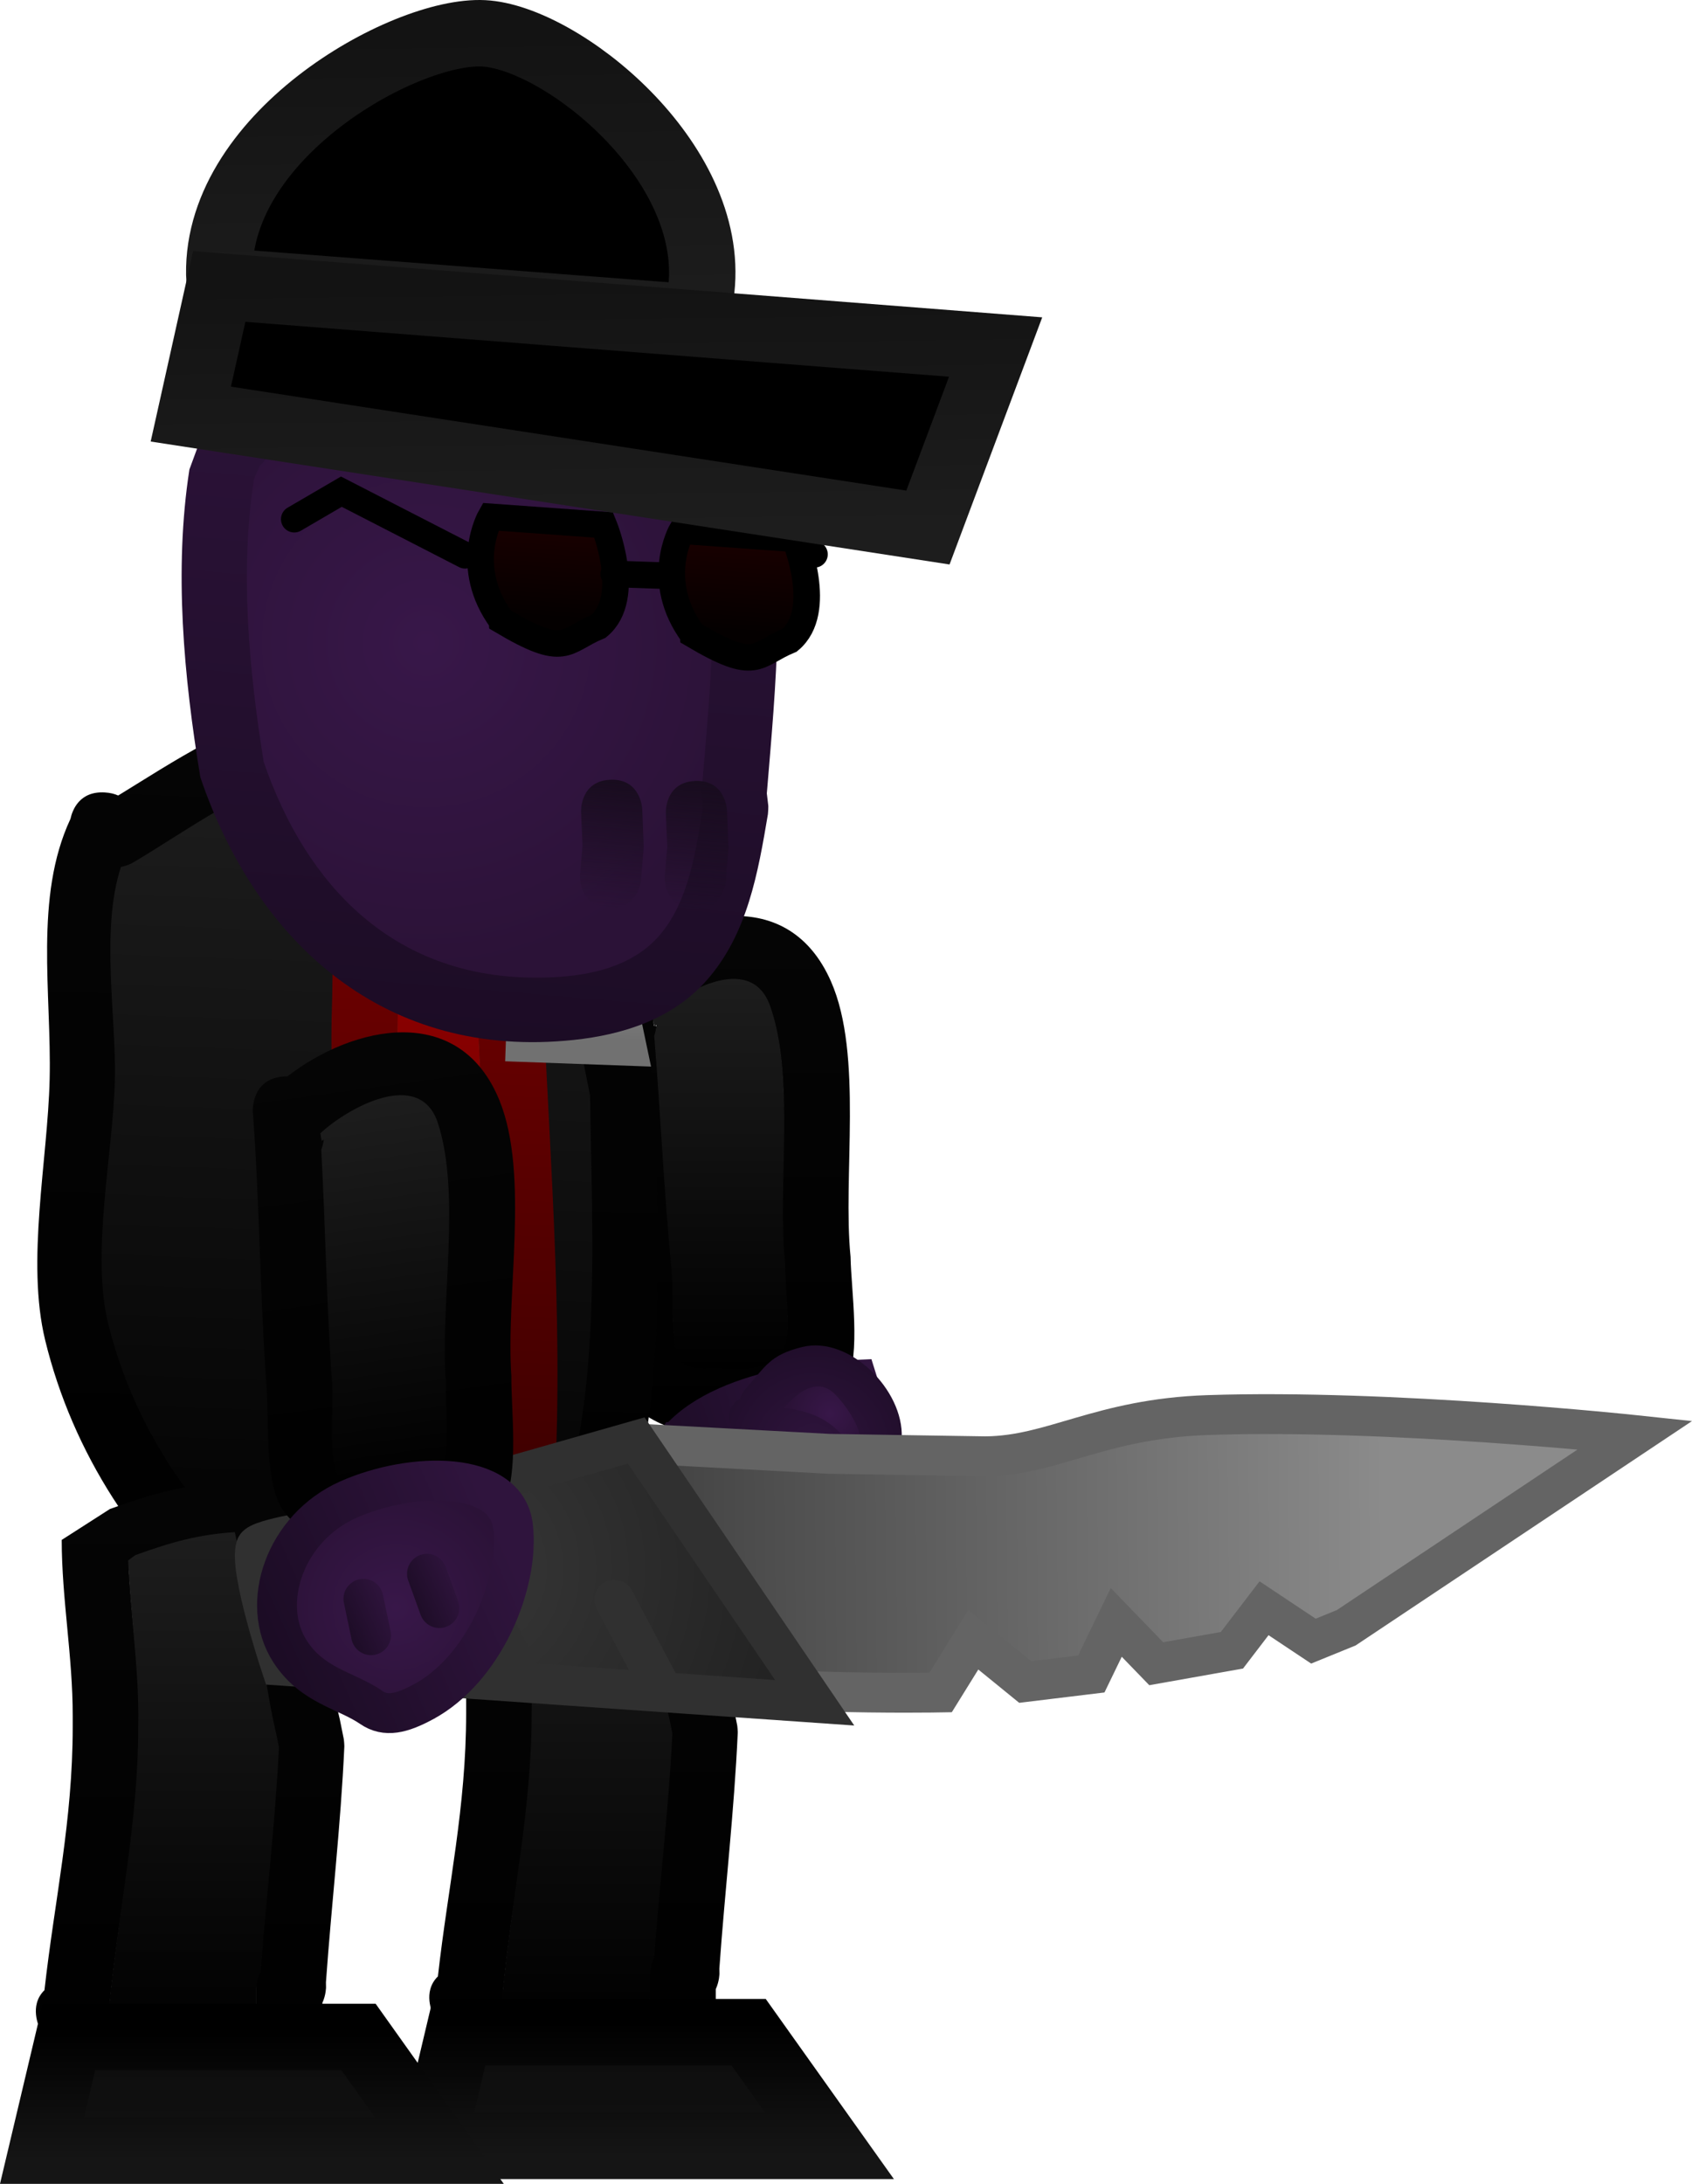 <svg version="1.1" xmlns="http://www.w3.org/2000/svg" xmlns:xlink="http://www.w3.org/1999/xlink" width="63.695" height="82.161" viewBox="0,0,63.695,82.161"><defs><linearGradient x1="333.04" y1="149.756" x2="333.04" y2="169.376" gradientUnits="userSpaceOnUse" id="color-1"><stop offset="0" stop-color="#050505"/><stop offset="1" stop-color="#000000"/></linearGradient><linearGradient x1="333.071" y1="152.123" x2="333.071" y2="166.794" gradientUnits="userSpaceOnUse" id="color-2"><stop offset="0" stop-color="#1d1d1d"/><stop offset="1" stop-color="#000000"/></linearGradient><radialGradient cx="335.043" cy="171.682" r="3.864" gradientUnits="userSpaceOnUse" id="color-3"><stop offset="0" stop-color="#381749"/><stop offset="1" stop-color="#2b1237"/></radialGradient><linearGradient x1="338.731" y1="170.528" x2="331.355" y2="172.836" gradientUnits="userSpaceOnUse" id="color-4"><stop offset="0" stop-color="#2f143d"/><stop offset="1" stop-color="#1c0c25"/></linearGradient><radialGradient cx="336.578" cy="169.798" r="5.062" gradientUnits="userSpaceOnUse" id="color-5"><stop offset="0" stop-color="#2f143d"/><stop offset="1" stop-color="#1c0c25"/></radialGradient><radialGradient cx="333.375" cy="174.168" r="0.966" gradientUnits="userSpaceOnUse" id="color-6"><stop offset="0" stop-color="#381749"/><stop offset="1" stop-color="#2b1237"/></radialGradient><radialGradient cx="335.904" cy="173.537" r="1.125" gradientUnits="userSpaceOnUse" id="color-7"><stop offset="0" stop-color="#381749"/><stop offset="1" stop-color="#2b1237"/></radialGradient><radialGradient cx="338.77" cy="172.961" r="0.759" gradientUnits="userSpaceOnUse" id="color-8"><stop offset="0" stop-color="#381749"/><stop offset="1" stop-color="#2b1237"/></radialGradient><radialGradient cx="337.207" cy="168.479" r="1.587" gradientUnits="userSpaceOnUse" id="color-9"><stop offset="0" stop-color="#381749"/><stop offset="1" stop-color="#2b1237"/></radialGradient><linearGradient x1="327.92" y1="169.658" x2="327.92" y2="194.255" gradientUnits="userSpaceOnUse" id="color-10"><stop offset="0" stop-color="#050505"/><stop offset="1" stop-color="#000000"/></linearGradient><linearGradient x1="328.066" y1="172.419" x2="328.066" y2="191.905" gradientUnits="userSpaceOnUse" id="color-11"><stop offset="0" stop-color="#1d1d1d"/><stop offset="1" stop-color="#000000"/></linearGradient><linearGradient x1="331.729" y1="191.387" x2="331.729" y2="196.387" gradientUnits="userSpaceOnUse" id="color-12"><stop offset="0" stop-color="#0d0d0d"/><stop offset="1" stop-color="#111111"/></linearGradient><linearGradient x1="331.729" y1="191.387" x2="331.729" y2="196.387" gradientUnits="userSpaceOnUse" id="color-13"><stop offset="0" stop-color="#000000"/><stop offset="1" stop-color="#151515"/></linearGradient><linearGradient x1="319.784" y1="141.735" x2="318.419" y2="179.322" gradientUnits="userSpaceOnUse" id="color-14"><stop offset="0" stop-color="#050505"/><stop offset="1" stop-color="#000000"/></linearGradient><linearGradient x1="319.647" y1="144.19" x2="318.459" y2="176.913" gradientUnits="userSpaceOnUse" id="color-15"><stop offset="0" stop-color="#1d1d1d"/><stop offset="1" stop-color="#000000"/></linearGradient><linearGradient x1="323.238" y1="146.919" x2="322.21" y2="175.245" gradientUnits="userSpaceOnUse" id="color-16"><stop offset="0" stop-color="#5ca05c"/><stop offset="1" stop-color="#498049"/></linearGradient><linearGradient x1="323.38" y1="144.49" x2="322.179" y2="177.56" gradientUnits="userSpaceOnUse" id="color-17"><stop offset="0" stop-color="#7b0000"/><stop offset="1" stop-color="#2f0000"/></linearGradient><linearGradient x1="323.238" y1="146.919" x2="322.21" y2="175.245" gradientUnits="userSpaceOnUse" id="color-18"><stop offset="0" stop-color="#990000"/><stop offset="1" stop-color="#510000"/></linearGradient><linearGradient x1="328.344" y1="151.877" x2="328.253" y2="154.375" gradientUnits="userSpaceOnUse" id="color-19"><stop offset="0" stop-color="#ababab"/><stop offset="1" stop-color="#7f7f7f"/></linearGradient><linearGradient x1="328.344" y1="151.877" x2="328.253" y2="154.375" gradientUnits="userSpaceOnUse" id="color-20"><stop offset="0" stop-color="#888888"/><stop offset="1" stop-color="#717171"/></linearGradient><linearGradient x1="313.109" y1="171.016" x2="313.109" y2="194.774" gradientUnits="userSpaceOnUse" id="color-21"><stop offset="0" stop-color="#050505"/><stop offset="1" stop-color="#000000"/></linearGradient><linearGradient x1="313.255" y1="172.938" x2="313.255" y2="192.424" gradientUnits="userSpaceOnUse" id="color-22"><stop offset="0" stop-color="#1d1d1d"/><stop offset="1" stop-color="#000000"/></linearGradient><linearGradient x1="317.043" y1="191.568" x2="317.043" y2="196.568" gradientUnits="userSpaceOnUse" id="color-23"><stop offset="0" stop-color="#0d0d0d"/><stop offset="1" stop-color="#111111"/></linearGradient><linearGradient x1="317.043" y1="191.568" x2="317.043" y2="196.568" gradientUnits="userSpaceOnUse" id="color-24"><stop offset="0" stop-color="#000000"/><stop offset="1" stop-color="#151515"/></linearGradient><linearGradient x1="325.171" y1="124.722" x2="322.71" y2="154.275" gradientUnits="userSpaceOnUse" id="color-25"><stop offset="0" stop-color="#2f143d"/><stop offset="1" stop-color="#1c0c25"/></linearGradient><radialGradient cx="322.001" cy="139.48" r="12.387" gradientUnits="userSpaceOnUse" id="color-26"><stop offset="0" stop-color="#381749"/><stop offset="1" stop-color="#2b1237"/></radialGradient><linearGradient x1="329.16" y1="144.637" x2="328.759" y2="149.442" gradientUnits="userSpaceOnUse" id="color-27"><stop offset="0" stop-color="#180c1e"/><stop offset="1" stop-color="#180c1e" stop-opacity="0"/></linearGradient><linearGradient x1="332.35" y1="144.683" x2="331.95" y2="149.488" gradientUnits="userSpaceOnUse" id="color-28"><stop offset="0" stop-color="#180c1e"/><stop offset="1" stop-color="#180c1e" stop-opacity="0"/></linearGradient><linearGradient x1="325.075" y1="134.786" x2="324.816" y2="138.39" gradientUnits="userSpaceOnUse" id="color-29"><stop offset="0" stop-color="#1a0000"/><stop offset="1" stop-color="#040000"/></linearGradient><linearGradient x1="332.271" y1="135.308" x2="332.011" y2="138.911" gradientUnits="userSpaceOnUse" id="color-30"><stop offset="0" stop-color="#1a0000"/><stop offset="1" stop-color="#040000"/></linearGradient><linearGradient x1="323.19" y1="116.554" x2="323.32" y2="127.362" gradientUnits="userSpaceOnUse" id="color-31"><stop offset="0" stop-color="#131313"/><stop offset="1" stop-color="#1d1d1d"/></linearGradient><linearGradient x1="328.241" y1="125.904" x2="328.353" y2="135.292" gradientUnits="userSpaceOnUse" id="color-32"><stop offset="0" stop-color="#131313"/><stop offset="1" stop-color="#1d1d1d"/></linearGradient><linearGradient x1="330.008" y1="173.927" x2="358.092" y2="173.686" gradientUnits="userSpaceOnUse" id="color-33"><stop offset="0" stop-color="#414141"/><stop offset="1" stop-color="#8b8b8b"/></linearGradient><radialGradient cx="323.175" cy="174.323" r="14.11" gradientUnits="userSpaceOnUse" id="color-34"><stop offset="0" stop-color="#373737"/><stop offset="1" stop-color="#202020"/></radialGradient><linearGradient x1="319.266" y1="154.341" x2="321.928" y2="173.649" gradientUnits="userSpaceOnUse" id="color-35"><stop offset="0" stop-color="#050505"/><stop offset="1" stop-color="#000000"/></linearGradient><linearGradient x1="319.536" y1="156.685" x2="321.527" y2="171.131" gradientUnits="userSpaceOnUse" id="color-36"><stop offset="0" stop-color="#1d1d1d"/><stop offset="1" stop-color="#000000"/></linearGradient><radialGradient cx="320.86" cy="175.758" r="4.743" gradientUnits="userSpaceOnUse" id="color-37"><stop offset="0" stop-color="#381749"/><stop offset="1" stop-color="#2b1237"/></radialGradient><linearGradient x1="325.194" y1="173.831" x2="316.526" y2="177.685" gradientUnits="userSpaceOnUse" id="color-38"><stop offset="0" stop-color="#2f143d"/><stop offset="1" stop-color="#1c0c25"/></linearGradient><linearGradient x1="323.19" y1="174.735" x2="321.329" y2="175.562" gradientUnits="userSpaceOnUse" id="color-39"><stop offset="0" stop-color="#2f143d"/><stop offset="1" stop-color="#1c0c25"/></linearGradient><linearGradient x1="320.709" y1="175.716" x2="318.848" y2="176.543" gradientUnits="userSpaceOnUse" id="color-40"><stop offset="0" stop-color="#2f143d"/><stop offset="1" stop-color="#1c0c25"/></linearGradient></defs><g transform="translate(-305.953,-115.295)"><g data-paper-data="{&quot;isPaintingLayer&quot;:true}" fill-rule="nonzero" stroke-linejoin="miter" stroke-miterlimit="10" stroke-dasharray="" stroke-dashoffset="0" style="mix-blend-mode: normal"><g stroke-linecap="butt"><g stroke="none" stroke-width="0.5"><path d="M330.604,154.303c0.24,2.922 0.367,5.852 0.662,8.778c0.07,0.694 -0.086,2.725 0.279,3.312c0.286,0.46 1.05,0.295 1.59,0.332c3.161,0.212 2.387,-1.308 2.342,-4c-0.29,-2.85 0.409,-6.877 -0.549,-9.545c-0.74,-2.061 -3.37,-0.483 -4.376,0.506c0.006,0.067 0.012,0.133 0.017,0.199l0.12,0.019c0,0 -0.007,0.179 -0.085,0.399zM329.23,151.537c2.422,-1.985 6.393,-2.986 8.005,0.681c1.221,2.776 0.433,7.329 0.737,10.359c0.023,1.264 0.394,3.647 -0.156,4.799c-1.181,2.474 -6.623,2.665 -8.281,0.505c-0.742,-0.966 -0.636,-3.358 -0.757,-4.549c-0.351,-3.473 -0.459,-6.955 -0.811,-10.418c0,0 -0.126,-1.244 1.118,-1.369c0.05,-0.005 0.098,-0.008 0.144,-0.009z" fill="url(#color-1)"/><path d="M330.667,153.858l-0.077,0.072c-0.006,-0.067 -0.054,-0.223 -0.06,-0.29c1.006,-0.99 3.67,-2.571 4.41,-0.509c0.958,2.668 0.275,6.785 0.565,9.634c0.045,2.692 0.79,4.222 -2.371,4.009c-0.54,-0.036 -1.316,0.127 -1.602,-0.333c-0.364,-0.587 -0.221,-2.623 -0.291,-3.317c-0.295,-2.926 -0.42,-5.945 -0.66,-8.866c0.077,-0.22 0.086,-0.4 0.086,-0.4z" data-paper-data="{&quot;noHover&quot;:false,&quot;origItem&quot;:[&quot;Path&quot;,{&quot;applyMatrix&quot;:true,&quot;segments&quot;:[[[616.01757,324.85208],[0.42222,0.19775],[-5.862,-0.10908]],[[598.41748,324.4053],[5.88139,0],[-1.39497,0]],[[591.77102,324.29391],[1.24103,-0.60726],[-0.97287,0.47604]],[[590.7917,327.39212],[0.18086,-1.06789],[-1.058,6.24707]],[[598.28123,332.85556],[-5.36576,-0.45131],[5.72909,-0.0041]],[[617.38488,333.68111],[-5.50117,1.3696],[4.2505,-1.05822]],[[617.25671,324.87154],[1.76693,2.20033],[-0.1335,-0.00169]],[[616.85624,324.86607],[0.13349,0.00196],[0,0]],[616.79521,325.10061]],&quot;closed&quot;:true}]}" fill="url(#color-2)"/></g><g><path d="M331.685,170.047c1.516,-2.14 6.166,-2.33 6.166,-2.33l1.759,5.623l-7.376,2.308c0,0 -2.065,-3.46 -0.55,-5.601z" fill="url(#color-3)" stroke="url(#color-4)" stroke-width="2.5"/><path d="M334.252,174.176c-0.214,-0.555 -1.423,-0.897 -1.738,-0.385c-0.377,0.613 1.542,1.919 2.116,1.05c-0.093,-0.163 -0.176,-0.333 -0.248,-0.507c-0.085,-0.084 -0.13,-0.158 -0.13,-0.158zM336.094,173.794l0.06,0.333c0.303,0.502 0.67,0.7 0.835,-0.2l-0.139,-0.376c-0.163,-0.192 -0.329,-0.381 -0.513,-0.551c-0.186,-0.172 -0.64,-0.639 -0.654,-0.386c-0.009,0.179 0.037,0.432 0.117,0.697c0.231,0.188 0.295,0.483 0.295,0.483zM331.21,175.022c-0.722,-2.455 1.26,-3.326 2.927,-2.754c0.181,-0.722 0.731,-1.238 1.796,-1.195c0.508,0.02 0.965,0.361 1.373,0.663c0.03,0.022 0.058,0.044 0.087,0.068c0.036,-0.069 0.075,-0.136 0.116,-0.199c-0.692,-0.44 -0.985,-1.557 -1.742,-1.834c-0.421,-0.154 -0.895,0.052 -1.343,0.058l-0.93,-0.852c0,0 -0.35,-0.693 0.324,-1.056c0.058,-0.208 0.182,-0.351 0.182,-0.351c0.78,-0.875 0.926,-1.296 2.154,-1.598c1.769,-0.435 3.824,1.618 3.744,3.416c-0.024,0.547 -0.163,1.249 -0.524,1.752c0.189,0.127 0.385,0.304 0.586,0.539c0.236,0.274 0.314,0.645 0.424,0.996c0.279,0.26 0.237,0.677 0.237,0.677l-0.172,0.914c-0.221,0.314 -0.319,0.773 -0.663,0.942c-0.739,0.363 -1.314,0.426 -1.746,0.291c-0.876,1.012 -1.803,0.943 -2.542,0.375c-1.334,1.115 -3.647,1.333 -4.289,-0.852zM339.025,173.581c-0.023,-0.044 -0.035,-0.072 -0.035,-0.072c-0.126,-0.354 -0.018,-1.321 -0.309,-1.084c-0.119,0.097 -0.185,0.338 -0.204,0.599c0.091,0.153 0.197,0.418 0.07,0.701c0.09,0.253 0.255,0.314 0.477,-0.144zM335.492,168.277c1.181,0.125 2.133,0.575 2.714,1.918c0.102,0.235 0.11,-0.507 0.1,-0.763c-0.022,-0.541 -0.554,-1.271 -0.914,-1.637c-0.683,-0.695 -1.38,-0.1 -1.9,0.482z" fill="url(#color-5)" stroke="none" stroke-width="0.5"/><path d="M334.414,174.334c0.072,0.174 0.153,0.358 0.246,0.52c-0.574,0.869 -2.55,-0.466 -2.173,-1.079c0.315,-0.512 1.582,-0.162 1.796,0.393c0,0 0.046,0.081 0.131,0.165z" data-paper-data="{&quot;noHover&quot;:false,&quot;origItem&quot;:[&quot;Path&quot;,{&quot;applyMatrix&quot;:true,&quot;segments&quot;:[[[713.45739,344.01345],[0,0],[-1.18729,0.07749]],[[711.6847,347.09997],[-0.78859,-0.90597],[0.94514,1.08581]],[[714.95349,343.68807],[1.31533,1.61513],[-0.36571,0.08035]],[[713.8376,343.85931],[0.37577,-0.0336],[-0.21177,0.11203]]],&quot;closed&quot;:true}]}" fill="url(#color-6)" stroke="none" stroke-width="0.5"/><path d="M335.769,173.301c-0.081,-0.264 -0.116,-0.533 -0.106,-0.712c0.013,-0.253 0.486,0.208 0.672,0.38c0.185,0.17 0.383,0.395 0.546,0.586l0.134,0.39c-0.165,0.9 -0.568,0.715 -0.871,0.213l-0.071,-0.339c0,0 -0.073,-0.329 -0.304,-0.517z" data-paper-data="{&quot;noHover&quot;:false,&quot;origItem&quot;:[&quot;Path&quot;,{&quot;applyMatrix&quot;:true,&quot;segments&quot;:[[713.82736,340.26916],[[714.49854,340.35442],[0,0],[1.14027,-0.27893]],[[714.61501,338.64132],[1.61915,0.85151],[0,0]],[[713.81479,338.68239],[0,0],[-0.463,0.19701]],[[712.45674,339.33334],[0.43528,-0.2507],[-0.43855,0.25258]],[[711.32956,340.35047],[-0.47431,-0.17649],[0.33621,0.1251]],[[712.7295,340.54308],[-0.55295,-0.00423],[0.49603,-0.32863]]],&quot;closed&quot;:true}]}" fill="url(#color-7)" stroke="none" stroke-width="0.5"/><path d="M338.538,173.756c0.127,-0.283 0.003,-0.595 -0.088,-0.748c0.019,-0.261 0.11,-0.519 0.23,-0.615c0.292,-0.237 0.205,0.787 0.331,1.141c0,0 0.01,0.029 0.034,0.073c-0.223,0.459 -0.416,0.402 -0.506,0.149z" data-paper-data="{&quot;noHover&quot;:false,&quot;origItem&quot;:[&quot;Path&quot;,{&quot;applyMatrix&quot;:true,&quot;segments&quot;:[[[715.17227,334.54677],[0.74271,0.69867],[-0.09765,0.01859]],[[715.01337,334.56944],[0,0],[-0.75102,0.02862]],[[712.75938,334.51273],[-0.27742,-0.69849],[0.1134,0.28552]],[[713.78191,335.2593],[-0.48756,-0.19192],[0.34728,-0.08294]],[[715.16273,335.54445],[-0.46486,-0.41063],[0.53654,-0.01982]]],&quot;closed&quot;:true}]}" fill="url(#color-8)" stroke="none" stroke-width="0.5"/><path d="M337.402,167.764c0.36,0.366 0.912,1.136 0.934,1.677c0.011,0.256 -0.005,1.011 -0.107,0.775c-0.581,-1.343 -1.585,-1.828 -2.766,-1.954c0.52,-0.582 1.256,-1.193 1.939,-0.498z" data-paper-data="{&quot;noHover&quot;:false,&quot;origItem&quot;:[&quot;Path&quot;,{&quot;applyMatrix&quot;:true,&quot;segments&quot;:[[[702.93741,338.12353],[-0.80111,-1.3408],[0.9444,-2.1794]],[[708.21863,334.08789],[-2.91026,0.30733],[0.51019,-0.05388]],[[706.82186,333.44151],[0.49549,0.133],[-1.04577,-0.28072]],[[703.15134,334.20874],[0.91368,-0.46802],[-1.73453,0.8885]]],&quot;closed&quot;:true}]}" fill="url(#color-9)" stroke="none" stroke-width="0.5"/></g></g><g stroke-linecap="butt"><g data-paper-data="{&quot;index&quot;:null}" stroke="none" stroke-width="0.5"><path d="M322.587,191.723l-0.334,-0.655c0,0 -0.415,-0.83 0.185,-1.417c0.379,-3.388 1.063,-6.352 1.063,-9.903c0,0 0,-1.25 1.25,-1.25c1.25,0 1.25,1.25 1.25,1.25c0,0 0,1.25 -1.25,1.25c-1.25,0 -1.25,-1.25 -1.25,-1.25v-0.414c0.005,-2.219 -0.412,-4.391 -0.414,-6.622c0,0 0,-1.192 1.164,-1.248l0.763,-0.479c1.677,-0.608 3.014,-0.933 4.681,-1.018c0.14,-0.117 0.328,-0.213 0.579,-0.269c1.22,-0.271 1.491,0.949 1.491,0.949c0.65,2.926 1.082,5.897 1.788,8.806l0.149,0.739c0,0 0.012,0.058 0.017,0.151c0.009,0.093 0.006,0.151 0.006,0.151c-0.135,2.971 -0.481,5.9 -0.692,8.862l0.003,0.187c0,0 0,0.288 -0.138,0.587c0,0.402 0,0.804 0,1.207v1.204c0.02,0.424 -0.122,0.709 -0.312,0.9c-0.175,0.205 -0.447,0.37 -0.871,0.386c-3.67,0.31 -6.845,1.473 -9.129,-2.104zM330.399,189.543c0,0 0,-0.319 0.161,-0.634c0.208,-2.799 0.527,-5.57 0.661,-8.378l-0.097,-0.489c-0.605,-2.503 -1.013,-5.048 -1.527,-7.573c-1.318,0.081 -2.347,0.362 -3.729,0.866l-0.264,0.196c0.077,1.946 0.393,3.852 0.397,5.803v0.414c0,3.707 -0.776,6.911 -1.11,10.472l0.006,0.29c0,0 0,0.06 -0.013,0.154c1.279,1.742 3.414,1.164 5.515,0.819c0,-0.73 0,-1.571 0,-1.939z" fill="url(#color-10)"/><path d="M330.411,191.531c-2.101,0.344 -4.266,0.921 -5.545,-0.821c0.013,-0.094 0.013,-0.154 0.013,-0.154l-0.007,-0.29c0.334,-3.561 1.096,-6.85 1.096,-10.556l0.003,-0.416c-0.004,-1.951 -0.305,-3.865 -0.382,-5.811l0.266,-0.197c1.382,-0.504 2.431,-0.785 3.749,-0.866c0.514,2.525 0.956,5.091 1.56,7.594l0.1,0.495c-0.134,2.808 -0.48,5.648 -0.688,8.447c-0.161,0.315 -0.163,0.635 -0.163,0.635c0,0.369 -0.003,1.21 -0.003,1.94z" data-paper-data="{&quot;noHover&quot;:false,&quot;origItem&quot;:[&quot;Path&quot;,{&quot;applyMatrix&quot;:true,&quot;segments&quot;:[[[329.34589,196.45675],[0,0.36854],[0,0]],[[329.50667,195.82278],[-0.16078,0.31546],[0.20811,-2.79922]],[[330.16794,187.44507],[-0.13425,2.80784],[0,0]],[[330.07085,186.95568],[0,0],[-0.60488,-2.50272]],[[328.54369,179.3825],[0.51447,2.5252],[-1.31764,0.08123]],[[324.81473,180.24814],[1.38162,-0.50411],[0,0]],[[324.55041,180.44449],[0,0],[0.07662,1.9458]],[[324.94774,186.24748],[-0.00418,-1.95127],[0,0]],[[324.94774,186.66137],[0,0],[0,3.7065]],[[323.83783,197.13298],[0.33393,-3.56105],[0,0]],[323.84403,197.42249],[[323.83081,197.57676],[0.01322,-0.09403],[1.27911,1.74231]],[[329.34589,198.39616],[-2.10106,0.34423],[0,-0.73049]]],&quot;closed&quot;:true}]}" fill="url(#color-11)"/></g><path d="M322.22,196.026l1.015,-4.277h10.899l3.045,4.277z" fill="url(#color-12)" stroke="url(#color-13)" stroke-width="2.5"/></g><g stroke-linecap="butt"><path d="M308.605,146.104c0.075,-0.344 0.344,-1.049 1.29,-0.996c0.202,0.011 0.369,0.053 0.507,0.116c2.123,-1.3 4.33,-2.805 6.787,-3.274c9.209,-1.758 12.082,7.304 13.418,14.329c0.094,5.151 0.537,12.014 -1.313,16.884c-1.475,3.881 -7.706,7.585 -11.793,5.708c-0.923,-0.424 -2.225,-1.693 -3.023,-2.423c-3.321,-2.709 -5.791,-6.484 -6.825,-10.734c-0.721,-2.962 0.097,-6.768 0.169,-9.817c0.076,-3.221 -0.592,-6.856 0.783,-9.793zM310.533,147.951c-0.774,2.372 -0.156,5.608 -0.212,8.007c-0.065,2.771 -0.916,6.49 -0.237,9.169c0.959,3.785 3.074,7.015 6.03,9.43c0.49,0.449 1.828,1.732 2.409,2.032c2.646,1.368 7.545,-1.815 8.431,-4.304c1.643,-4.616 1.226,-10.899 1.167,-15.75c-1.06,-5.495 -2.94,-13.573 -10.447,-12.131c-2.412,0.463 -4.624,2.173 -6.688,3.388c0,0 -0.188,0.11 -0.452,0.161z" data-paper-data="{&quot;index&quot;:null}" fill="url(#color-14)" stroke="none" stroke-width="0.5"/><path d="M310.959,147.748c2.064,-1.215 4.298,-2.932 6.71,-3.395c7.507,-1.442 9.437,6.666 10.497,12.161c0.059,4.851 0.459,11.196 -1.185,15.812c-0.886,2.489 -5.814,5.68 -8.46,4.313c-0.581,-0.3 -1.928,-1.584 -2.417,-2.033c-2.956,-2.415 -5.106,-5.67 -6.065,-9.456c-0.679,-2.678 0.172,-6.444 0.238,-9.215c0.057,-2.399 -0.546,-5.653 0.229,-8.025c0.265,-0.05 0.453,-0.162 0.453,-0.162z" data-paper-data="{&quot;noHover&quot;:false,&quot;origItem&quot;:[&quot;Path&quot;,{&quot;applyMatrix&quot;:true,&quot;segments&quot;:[[[676.95363,327.53763],[0.52277,-0.13029],[-1.28111,4.82322]],[[677.42355,343.54993],[-0.15471,-4.79615],[0.17873,5.54086]],[[677.97299,361.88541],[-1.65452,-5.27281],[2.33812,7.45136]],[[691.0677,380.04187],[-6.17325,-4.49245],[1.0278,0.84204]],[[696.10429,383.8304],[-1.19344,-0.53461],[5.43667,2.43539]],[[712.45871,374.29465],[-1.49146,5.06858],[2.76649,-9.40165]],[[713.03049,342.71279],[0.65934,9.6801],[-2.73024,-10.85366]],[[690.81498,319.65452],[14.83008,-3.71801],[-4.76467,1.19454]],[[677.83852,327.16594],[3.98524,-2.65696],[0,0]]],&quot;closed&quot;:true}],&quot;index&quot;:null}" fill="url(#color-15)" stroke="none" stroke-width="0.5"/><path d="M324.398,169.938c-0.05,1.378 -0.148,2.764 -0.154,4.143c-0.002,0.412 0.29,1.217 -0.122,1.231c-0.531,0.018 -1.011,-0.358 -1.534,-0.452c-1.836,-3.626 -1.357,-7.915 -1.372,-11.865c-0.012,-3.258 -0.399,-6.621 -0.279,-9.87c0.042,-1.125 -0.129,-5.795 1.018,-6.253c1.049,0.977 1.278,3.071 1.788,4.434l0.095,0.138c0.231,6.113 0.78,12.401 0.559,18.494z" data-paper-data="{&quot;noHover&quot;:false,&quot;origItem&quot;:[&quot;Path&quot;,{&quot;applyMatrix&quot;:true,&quot;segments&quot;:[[[695.28471,336.78703],[0.90515,12.20038],[0,0]],[[695.08577,336.5182],[0,0],[-1.1183,-2.68565]],[[691.20635,327.78622],[2.16851,1.87744],[-2.26047,0.99958]],[[689.64076,340.3558],[0.0015,-2.25151],[-0.00433,6.50217]],[[690.94745,359.88474],[-0.25953,-6.51127],[0.31463,7.89377]],[[694.48771,383.47986],[-3.93349,-7.11322],[1.0523,0.14957]],[[697.57617,384.27276],[-1.06024,0.07479],[0.82282,-0.05804]],[[697.72931,381.8029],[0.02636,0.82445],[-0.08813,-2.75645]],[[697.72931,373.51348],[0,2.75805],[0,-12.1937]]],&quot;closed&quot;:true}],&quot;index&quot;:null}" fill="url(#color-16)" stroke="none" stroke-width="0.5"/><path d="M325.596,149.119c0.67,0.293 0.695,1.11 0.695,1.11c0.198,6.554 0.833,13.206 0.596,19.751c-0.054,1.478 0.39,4.549 -0.283,5.861c-1.412,2.751 -3.31,1.707 -5.545,0.947c-2.74,-4.285 -2.292,-8.918 -2.311,-13.818c-0.013,-3.294 -0.414,-6.6 -0.297,-9.886c0.064,-1.803 -0.134,-6.493 1.383,-7.789c0.672,-0.574 1.675,-0.562 2.512,-0.843c2.145,1.506 2.582,2.73 3.251,4.667zM323.833,151.493l-0.095,-0.138c-0.51,-1.362 -0.731,-3.456 -1.78,-4.433c-1.148,0.458 -0.969,5.127 -1.01,6.252c-0.12,3.249 0.287,6.524 0.299,9.782c0.014,3.95 -0.495,8.228 1.341,11.854c0.523,0.094 0.998,0.47 1.529,0.452c0.412,-0.014 0.12,-0.819 0.121,-1.231c0.006,-1.379 0.1,-2.764 0.15,-4.142c0.221,-6.093 -0.324,-12.283 -0.555,-18.395z" data-paper-data="{&quot;index&quot;:null}" fill="url(#color-17)" stroke="none" stroke-width="0.5"/><path d="M324.398,169.938c-0.05,1.378 -0.148,2.764 -0.154,4.143c-0.002,0.412 0.29,1.217 -0.122,1.231c-0.531,0.018 -1.011,-0.358 -1.534,-0.452c-1.836,-3.626 -1.357,-7.915 -1.372,-11.865c-0.012,-3.258 -0.399,-6.621 -0.279,-9.87c0.042,-1.125 -0.129,-5.795 1.018,-6.253c1.049,0.977 1.278,3.071 1.788,4.434l0.095,0.138c0.231,6.113 0.78,12.401 0.559,18.494z" data-paper-data="{&quot;noHover&quot;:false,&quot;origItem&quot;:[&quot;Path&quot;,{&quot;applyMatrix&quot;:true,&quot;segments&quot;:[[[322.48451,152.19558],[0.45258,6.10018],[0,0]],[[322.38504,152.06116],[0,0],[-0.55915,-1.34283]],[[320.44533,147.69517],[1.08425,0.93872],[-1.13024,0.49979]],[[319.66253,153.97995],[0.00075,-1.12576],[-0.00216,3.25108]],[[320.31588,163.74443],[-0.12977,-3.25563],[0.15731,3.94689]],[[322.08601,175.54199],[-1.96675,-3.55661],[0.52615,0.07478]],[[323.63024,175.93844],[-0.53012,0.0374],[0.41141,-0.02902]],[[323.70681,174.70351],[0.01318,0.41223],[-0.04406,-1.37822]],[[323.70681,170.5588],[0,1.37903],[0,-6.09685]]],&quot;closed&quot;:true,&quot;fillColor&quot;:[0,0,0,1]}]}" fill="url(#color-18)" stroke="none" stroke-width="0.5"/><path d="M326.264,154.019l0.07,-1.93l2.191,0.192l0.385,1.834z" data-paper-data="{&quot;index&quot;:null}" fill="url(#color-19)" stroke="url(#color-20)" stroke-width="2.5"/></g><g stroke-linecap="butt"><g data-paper-data="{&quot;index&quot;:null}" stroke="none" stroke-width="0.5"><path d="M307.776,192.241l-0.334,-0.655c0,0 -0.415,-0.83 0.185,-1.417c0.379,-3.388 1.063,-6.352 1.063,-9.903c0,0 0,-1.25 1.25,-1.25c1.25,0 1.25,1.25 1.25,1.25c0,0 0,1.25 -1.25,1.25c-1.25,0 -1.25,-1.25 -1.25,-1.25v-0.414c0.005,-2.219 -0.412,-4.391 -0.414,-6.622l1.814,-1.163c1.677,-0.608 2.901,-0.933 4.569,-1.018c0.14,-0.117 2.296,0.116 2.296,0.116c0.65,2.926 1.082,5.897 1.788,8.806l0.149,0.739c0,0 0.012,0.058 0.017,0.151c0.009,0.093 0.006,0.151 0.006,0.151c-0.135,2.971 -0.481,5.9 -0.692,8.862l0.003,0.187c0,0 0,0.288 -0.138,0.587c0,0.402 0,0.804 0,1.207v1.204c0.02,0.424 -0.122,0.709 -0.312,0.9c-0.175,0.205 -0.447,0.37 -0.871,0.386c-3.67,0.31 -6.845,1.473 -9.129,-2.104zM315.588,190.061c0,0 0,-0.319 0.161,-0.634c0.208,-2.799 0.527,-5.57 0.661,-8.378l-0.097,-0.489c-0.605,-2.503 -1.013,-5.048 -1.527,-7.573c-1.318,0.081 -2.347,0.362 -3.729,0.866l-0.264,0.196c0.077,1.946 0.393,3.852 0.397,5.803v0.414c0,3.707 -0.776,6.911 -1.11,10.472l0.006,0.29c0,0 0,0.06 -0.013,0.154c1.279,1.742 3.414,1.164 5.515,0.819c0,-0.73 0,-1.571 0,-1.939z" fill="url(#color-21)"/><path d="M315.6,192.049c-2.101,0.344 -4.266,0.921 -5.545,-0.821c0.013,-0.094 0.013,-0.154 0.013,-0.154l-0.007,-0.29c0.334,-3.561 1.096,-6.85 1.096,-10.556l0.003,-0.416c-0.004,-1.951 -0.305,-3.865 -0.382,-5.811l0.266,-0.197c1.382,-0.504 2.431,-0.785 3.749,-0.866c0.269,1.319 0.63,2.65 0.893,3.977c0.24,1.213 0.379,2.422 0.668,3.617l0.1,0.495c-0.134,2.808 -0.48,5.648 -0.688,8.447c-0.161,0.315 -0.163,0.635 -0.163,0.635c0,0.369 -0.003,1.21 -0.003,1.94z" data-paper-data="{&quot;noHover&quot;:false,&quot;origItem&quot;:[&quot;Path&quot;,{&quot;applyMatrix&quot;:true,&quot;segments&quot;:[[[656.20845,399.25981],[0,0.73707],[0,0]],[[656.53001,397.99186],[-0.32156,0.63093],[0.41621,-5.59843]],[[657.85254,381.23645],[-0.26849,5.61568],[0,0]],[[657.65836,380.25767],[0,0],[-1.20977,-5.00543]],[[654.60405,365.11129],[1.02893,5.0504],[-2.63528,0.16247]],[[647.14612,366.84258],[2.76323,-1.00821],[0,0]],[[646.61747,367.23529],[0,0],[0.15324,3.89159]],[[647.41214,378.84126],[-0.00836,-3.90254],[0,0]],[[647.41214,379.66904],[0,0],[0,7.413]],[[645.19232,400.61227],[0.66787,-7.12211],[0,0]],[645.20473,401.19129],[[645.17828,401.49982],[0.02645,-0.18806],[2.55822,3.48462]],[[656.20845,403.13861],[-4.20212,0.68846],[0,-1.46098]]],&quot;closed&quot;:true}]}" fill="url(#color-22)"/></g><path d="M307.534,196.206l1.015,-4.277h10.899l3.045,4.277z" fill="url(#color-23)" stroke="url(#color-24)" stroke-width="2.5"/></g><g><g stroke="none" stroke-width="0.5" stroke-linecap="butt"><path d="M315.555,133.341c-0.539,3.449 -0.186,7.148 0.368,10.591c1.606,4.671 4.822,8.045 10.083,8.093c1.645,0.015 3.538,-0.224 4.708,-1.538c1.142,-1.282 1.393,-3.209 1.662,-4.85l-0.044,-0.7c0.167,-2.009 0.353,-4.002 0.394,-6.018c0.074,-3.207 -0.533,-6.936 -2.676,-9.483c-2.272,-2.701 -7.488,-2.837 -10.476,-1.149c-1.655,0.935 -2.594,2.703 -3.534,4.254c0,0 -0.095,0.157 -0.273,0.313zM334.864,145.909c-0.373,2.211 -0.77,4.534 -2.317,6.277c-1.293,1.456 -3.148,2.038 -4.997,2.234c-7.036,0.743 -11.908,-3.567 -14.054,-9.879c-0.624,-3.771 -0.999,-7.801 -0.413,-11.583l0.488,-1.325c0,0 0.137,-0.348 0.451,-0.589c1.162,-1.902 2.343,-3.812 4.352,-4.952c4.036,-2.29 10.542,-1.845 13.581,1.729c2.56,3.011 3.337,7.331 3.267,11.15c-0.043,2.068 -0.231,4.113 -0.402,6.174l0.054,0.455c0,0 0.005,0.06 -0.001,0.155c-0.003,0.095 -0.012,0.154 -0.012,0.154z" data-paper-data="{&quot;index&quot;:null}" fill="url(#color-25)"/><path d="M315.728,132.822c0.178,-0.157 0.274,-0.315 0.274,-0.315c0.939,-1.551 1.898,-3.333 3.553,-4.267c2.988,-1.688 8.249,-1.548 10.521,1.153c2.143,2.548 2.775,6.315 2.7,9.523c-0.041,2.016 -0.235,4.04 -0.402,6.049l0.042,0.702c-0.269,1.641 -0.535,3.581 -1.676,4.863c-1.17,1.314 -3.081,1.56 -4.726,1.545c-5.261,-0.048 -8.528,-3.447 -10.135,-8.118c-0.553,-3.443 -0.903,-7.195 -0.364,-10.644z" data-paper-data="{&quot;noHover&quot;:false,&quot;origItem&quot;:[&quot;Path&quot;,{&quot;applyMatrix&quot;:true,&quot;segments&quot;:[[[671.09228,293.63325],[0,0],[-0.50118,6.96414]],[[673.5825,314.68052],[-1.67396,-6.76963],[3.97672,9.04261]],[[695.02141,329.13737],[-10.49315,0.77816],[3.28185,-0.24338]],[[704.15028,325.29034],[-2.11482,2.81329],[2.06259,-2.74382]],[[706.65855,315.34875],[-0.26422,3.31542],[0,0]],[[706.45502,313.96054],[0,0],[0,-4.03171]],[[706.24174,301.9005],[0.25297,4.02447],[-0.38383,-6.40502]],[[699.33412,283.4432],[4.6941,4.72241],[-4.97613,-5.00614]],[[678.26275,282.89097],[5.67532,-3.85953],[-3.14292,2.13736]],[[671.92541,291.95545],[1.61496,-3.24753],[0,0]],[[671.43327,292.62555],[0.3281,-0.342],[0,0]]],&quot;closed&quot;:true}],&quot;index&quot;:null}" fill="url(#color-26)"/><path d="M329.113,137.134c-0.403,1.183 -1.586,0.781 -1.586,0.781l-0.127,-0.083c-0.435,-0.036 -0.87,-0.072 -1.304,-0.109c0,0 -1.246,-0.104 -1.142,-1.349c0.104,-1.246 1.349,-1.142 1.349,-1.142c0.435,0.036 0.87,0.072 1.304,0.109l0.725,0.207c0,0 1.183,0.403 0.781,1.586z" data-paper-data="{&quot;index&quot;:null}" fill="#180c1e"/><path d="M328.841,149.449c-1.148,-0.096 -1.053,-1.244 -1.053,-1.244l0.094,-1.097c-0.018,-0.426 -0.037,-0.852 -0.055,-1.278c0,0 -0.048,-1.151 1.104,-1.199c1.151,-0.048 1.199,1.104 1.199,1.104c0.019,0.474 0.038,0.948 0.056,1.422l-0.101,1.241c0,0 -0.096,1.148 -1.244,1.053z" data-paper-data="{&quot;index&quot;:null}" fill="url(#color-27)"/><path d="M332.032,149.495c-1.148,-0.096 -1.053,-1.244 -1.053,-1.244l0.094,-1.097c-0.018,-0.426 -0.037,-0.852 -0.055,-1.278c0,0 -0.048,-1.151 1.104,-1.199c1.151,-0.048 1.199,1.104 1.199,1.104c0.019,0.474 0.038,0.948 0.056,1.422l-0.101,1.241c0,0 -0.096,1.148 -1.244,1.053z" data-paper-data="{&quot;index&quot;:null}" fill="url(#color-28)"/><path d="M331.479,137.331c-0.202,-1.234 1.032,-1.435 1.032,-1.435l0.749,-0.085c0.435,0.036 0.87,0.072 1.304,0.109c0,0 1.246,0.104 1.142,1.349c-0.104,1.246 -1.349,1.142 -1.349,1.142c-0.435,-0.036 -0.87,-0.072 -1.304,-0.109l-0.139,0.06c0,0 -1.234,0.201 -1.435,-1.032z" data-paper-data="{&quot;index&quot;:null}" fill="#180c1e"/></g><path d="M324.844,138.643c-1.503,-2.032 -0.424,-3.904 -0.424,-3.904l4.259,0.307c0,0 1.125,2.721 -0.197,3.814c-1.303,0.538 -1.213,1.223 -3.638,-0.216z" fill="url(#color-29)" stroke="#000000" stroke-width="1" stroke-linecap="butt"/><path d="M317.03,134.828l1.774,-1.035l4.658,2.393" fill="none" stroke="#000000" stroke-width="1" stroke-linecap="round"/><path d="M336.614,136.15l-1.614,-1.19" fill="none" stroke="#000000" stroke-width="1" stroke-linecap="round"/><path d="M332.04,139.165c-1.503,-2.032 -0.424,-3.904 -0.424,-3.904l4.259,0.307c0,0 1.125,2.721 -0.197,3.814c-1.303,0.538 -1.213,1.223 -3.638,-0.216z" fill="url(#color-30)" stroke="#000000" stroke-width="1" stroke-linecap="butt"/><path d="M330.997,136.953l-1.94,-0.066" fill="none" stroke="#000000" stroke-width="1" stroke-linecap="round"/><g fill="#000000" stroke-width="2.5" stroke-linecap="round"><path d="M314.217,125.875c-0.327,-5.409 6.949,-9.477 9.941,-9.326c2.902,0.147 8.74,4.767 8.196,9.639c-0.022,0.199 -0.049,0.868 -0.094,1.067z" stroke="url(#color-31)"/><path d="M314.206,126.072l29.227,2.279l-2.548,6.791l-27.749,-4.268z" stroke="url(#color-32)"/></g></g><g><g stroke-width="1.5"><path d="M330.045,178.248c-10.063,-2.615 -0.074,-8.641 -0.074,-8.641l7.186,0.384c0,0 5.78,0.094 5.899,0.093c2.539,-0.022 4.307,-1.414 8.359,-1.551c6.874,-0.232 16.092,0.752 16.092,0.752l-10.875,7.25l-1.235,0.503l-1.859,-1.237l-1.21,1.581l-2.849,0.506l-1.505,-1.555l-0.94,1.941l-2.487,0.302l-1.954,-1.59l-1.231,1.984c0,0 -7.976,0.147 -11.316,-0.721z" fill="url(#color-33)" stroke="#646464" stroke-linecap="butt"/><path d="M316.522,177.959c0,0 -1.212,-3.644 -0.937,-4.471c0.105,-0.316 2.648,-0.675 2.648,-0.675l11.67,-3.324l6.718,9.868z" fill="url(#color-34)" stroke="#303030" stroke-linecap="butt"/><path d="M329.079,175.479l1.797,3.402" fill="none" stroke="#303030" stroke-linecap="round"/><path d="M325.328,177.868l-1.917,-3.637" fill="none" stroke="#303030" stroke-linecap="round"/><path d="M318.255,177.575l-0.25,-1.648" fill="none" stroke="#303030" stroke-linecap="round"/></g><g stroke="none" stroke-width="0.5" stroke-linecap="butt"><path d="M318.069,158.595c0.159,2.927 0.204,5.86 0.418,8.793c0.051,0.696 -0.162,2.722 0.186,3.318c0.273,0.468 1.042,0.324 1.581,0.376c3.154,0.3 2.422,-1.242 2.452,-3.934c-0.211,-2.857 0.599,-6.863 -0.284,-9.557c-0.682,-2.081 -3.356,-0.577 -4.388,0.385c0.004,0.067 0.008,0.133 0.012,0.2l0.119,0.022c0,0 -0.012,0.179 -0.096,0.397zM316.772,155.792c2.476,-1.917 6.473,-2.807 7.983,0.903c1.143,2.809 0.229,7.338 0.449,10.375c-0.012,1.265 0.293,3.657 -0.289,4.793c-1.249,2.44 -6.695,2.48 -8.292,0.275c-0.715,-0.986 -0.543,-3.374 -0.63,-4.568c-0.254,-3.481 -0.265,-6.965 -0.521,-10.436c0,0 -0.091,-1.247 1.156,-1.338c0.05,-0.004 0.098,-0.005 0.144,-0.005z" fill="url(#color-35)"/><path d="M318.145,158.152l-0.079,0.07c-0.004,-0.067 -0.048,-0.225 -0.052,-0.291c1.033,-0.961 3.74,-2.468 4.422,-0.387c0.883,2.693 0.086,6.79 0.297,9.646c-0.03,2.692 0.673,4.242 -2.481,3.942c-0.539,-0.051 -1.319,0.09 -1.592,-0.377c-0.348,-0.597 -0.148,-2.628 -0.199,-3.324c-0.214,-2.933 -0.255,-5.954 -0.414,-8.881c0.083,-0.218 0.098,-0.398 0.098,-0.398z" data-paper-data="{&quot;noHover&quot;:false,&quot;origItem&quot;:[&quot;Path&quot;,{&quot;applyMatrix&quot;:true,&quot;segments&quot;:[[[616.01757,324.85208],[0.42222,0.19775],[-5.862,-0.10908]],[[598.41748,324.4053],[5.88139,0],[-1.39497,0]],[[591.77102,324.29391],[1.24103,-0.60726],[-0.97287,0.47604]],[[590.7917,327.39212],[0.18086,-1.06789],[-1.058,6.24707]],[[598.28123,332.85556],[-5.36576,-0.45131],[5.72909,-0.0041]],[[617.38488,333.68111],[-5.50117,1.3696],[4.2505,-1.05822]],[[617.25671,324.87154],[1.76693,2.20033],[-0.1335,-0.00169]],[[616.85624,324.86607],[0.13349,0.00196],[0,0]],[616.79521,325.10061]],&quot;closed&quot;:true}]}" fill="url(#color-36)"/></g><g stroke-width="1.5"><path d="M321.883,179.326c-0.812,0.434 -1.407,0.582 -1.952,0.207c-0.955,-0.655 -2.212,-0.801 -3.058,-2.105c-1.161,-1.79 -0.204,-4.649 2.19,-5.713c2.394,-1.064 5.96,-1.111 6.203,1.009c0.249,2.173 -1.108,5.386 -3.383,6.602z" fill="url(#color-37)" stroke="url(#color-38)" stroke-linecap="butt"/><path d="M322.026,174.503l0.467,1.291" fill="none" stroke="url(#color-39)" stroke-linecap="round"/><path d="M319.634,175.445l0.288,1.37" fill="none" stroke="url(#color-40)" stroke-linecap="round"/></g></g></g></g></svg><!--rotationCenter:14.046985488918153:64.70522961802986-->